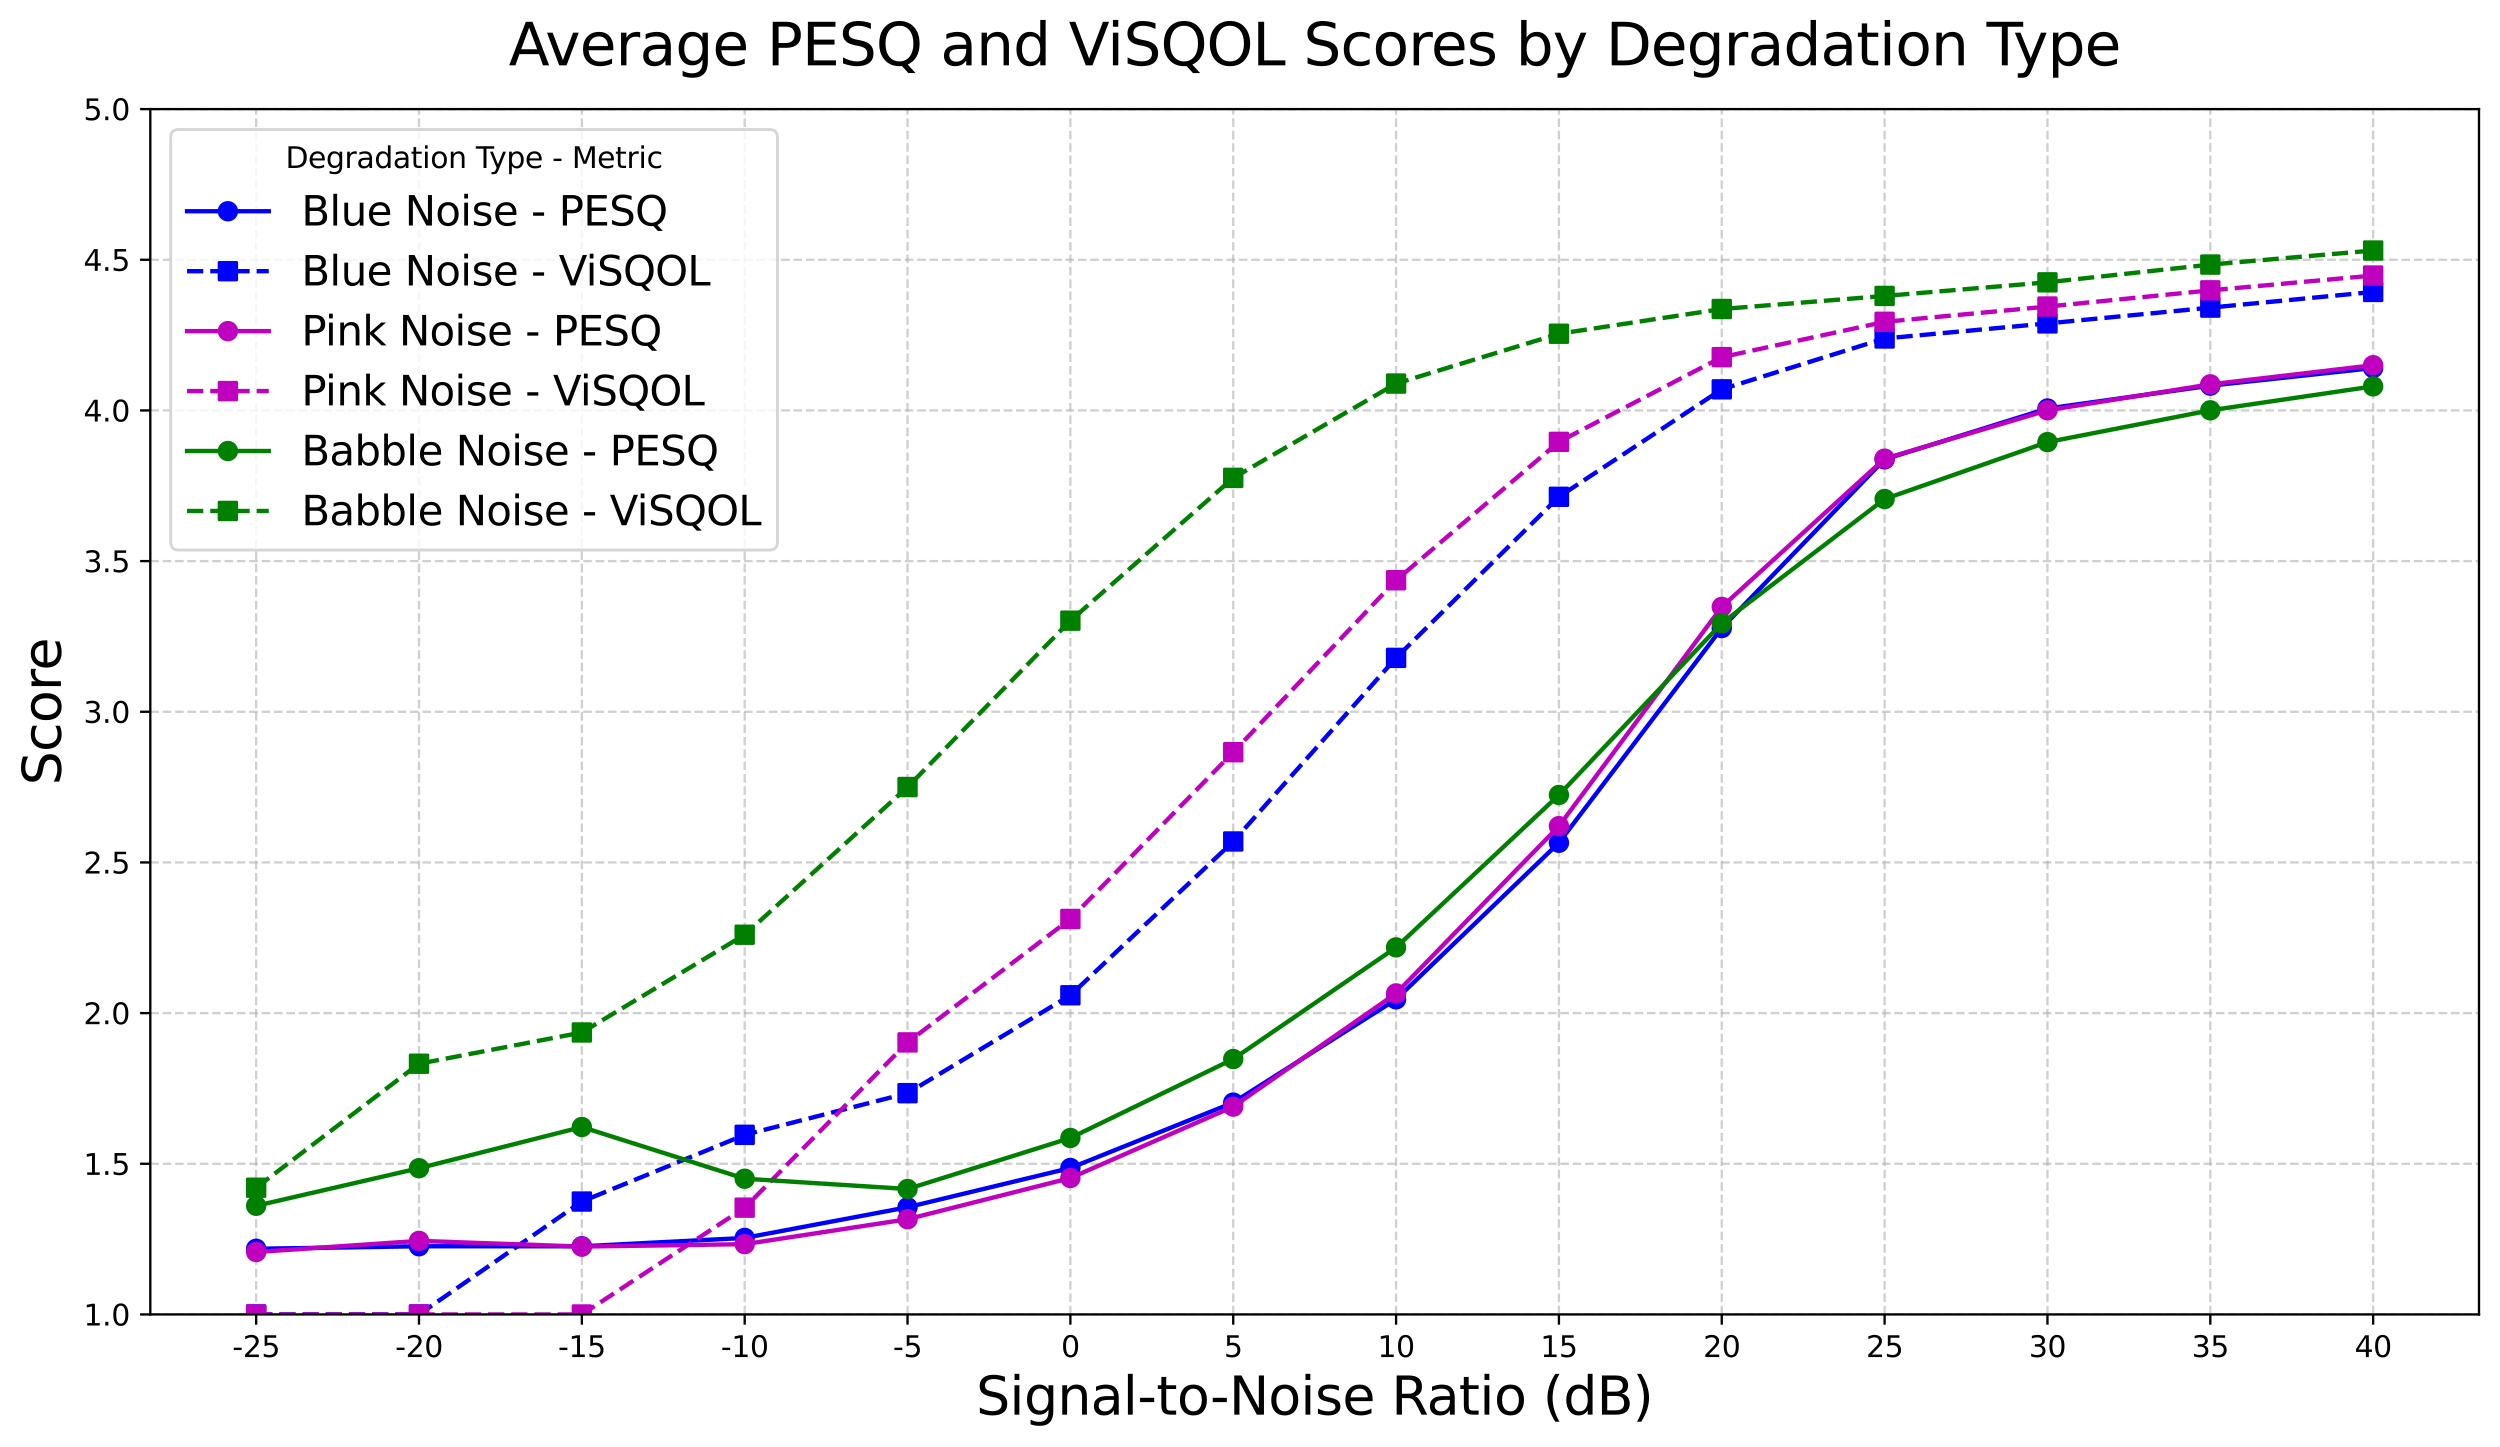 <?xml version="1.0" encoding="utf-8" standalone="no"?>
<!DOCTYPE svg PUBLIC "-//W3C//DTD SVG 1.1//EN"
  "http://www.w3.org/Graphics/SVG/1.1/DTD/svg11.dtd">
<svg xmlns:xlink="http://www.w3.org/1999/xlink" width="857.004pt" height="495.896pt" viewBox="0 0 857.004 495.896" xmlns="http://www.w3.org/2000/svg" version="1.1">
 <defs>
  <style type="text/css">*{stroke-linejoin: round; stroke-linecap: butt}</style>
 </defs>
 <g id="figure_1">
  <g id="patch_1">
   <path d="M 0 495.896 
L 857.004 495.896 
L 857.004 0 
L 0 0 
z
" style="fill: #ffffff"/>
  </g>
  <g id="axes_1">
   <g id="patch_2">
    <path d="M 51.524 450.597 
L 849.804 450.597 
L 849.804 37.397 
L 51.524 37.397 
z
" style="fill: #ffffff"/>
   </g>
   <g id="matplotlib.axis_1">
    <g id="xtick_1">
     <g id="line2d_1">
      <path d="M 87.809 450.597 
L 87.809 37.397 
" clip-path="url(#p8a1c701ea1)" style="fill: none; stroke-dasharray: 2.96,1.28; stroke-dashoffset: 0; stroke: #b0b0b0; stroke-opacity: 0.6; stroke-width: 0.8"/>
     </g>
     <g id="line2d_2">
      <defs>
       <path id="mc89cfebcc1" d="M 0 0 
L 0 3.5 
" style="stroke: #000000; stroke-width: 0.8"/>
      </defs>
      <g>
       <use xlink:href="#mc89cfebcc1" x="87.809" y="450.597" style="stroke: #000000; stroke-width: 0.8"/>
      </g>
     </g>
     <g id="text_1">
      <!-- -25 -->
      <g transform="translate(79.643 465.195) scale(0.1 -0.1)">
       <defs>
        <path id="DejaVuSans-2d" d="M 313 2009 
L 1997 2009 
L 1997 1497 
L 313 1497 
L 313 2009 
z
" transform="scale(0.016)"/>
        <path id="DejaVuSans-32" d="M 1228 531 
L 3431 531 
L 3431 0 
L 469 0 
L 469 531 
Q 828 903 1448 1529 
Q 2069 2156 2228 2338 
Q 2531 2678 2651 2914 
Q 2772 3150 2772 3378 
Q 2772 3750 2511 3984 
Q 2250 4219 1831 4219 
Q 1534 4219 1204 4116 
Q 875 4013 500 3803 
L 500 4441 
Q 881 4594 1212 4672 
Q 1544 4750 1819 4750 
Q 2544 4750 2975 4387 
Q 3406 4025 3406 3419 
Q 3406 3131 3298 2873 
Q 3191 2616 2906 2266 
Q 2828 2175 2409 1742 
Q 1991 1309 1228 531 
z
" transform="scale(0.016)"/>
        <path id="DejaVuSans-35" d="M 691 4666 
L 3169 4666 
L 3169 4134 
L 1269 4134 
L 1269 2991 
Q 1406 3038 1543 3061 
Q 1681 3084 1819 3084 
Q 2600 3084 3056 2656 
Q 3513 2228 3513 1497 
Q 3513 744 3044 326 
Q 2575 -91 1722 -91 
Q 1428 -91 1123 -41 
Q 819 9 494 109 
L 494 744 
Q 775 591 1075 516 
Q 1375 441 1709 441 
Q 2250 441 2565 725 
Q 2881 1009 2881 1497 
Q 2881 1984 2565 2268 
Q 2250 2553 1709 2553 
Q 1456 2553 1204 2497 
Q 953 2441 691 2322 
L 691 4666 
z
" transform="scale(0.016)"/>
       </defs>
       <use xlink:href="#DejaVuSans-2d"/>
       <use xlink:href="#DejaVuSans-32" x="36.084"/>
       <use xlink:href="#DejaVuSans-35" x="99.707"/>
      </g>
     </g>
    </g>
    <g id="xtick_2">
     <g id="line2d_3">
      <path d="M 143.633 450.597 
L 143.633 37.397 
" clip-path="url(#p8a1c701ea1)" style="fill: none; stroke-dasharray: 2.96,1.28; stroke-dashoffset: 0; stroke: #b0b0b0; stroke-opacity: 0.6; stroke-width: 0.8"/>
     </g>
     <g id="line2d_4">
      <g>
       <use xlink:href="#mc89cfebcc1" x="143.633" y="450.597" style="stroke: #000000; stroke-width: 0.8"/>
      </g>
     </g>
     <g id="text_2">
      <!-- -20 -->
      <g transform="translate(135.467 465.195) scale(0.1 -0.1)">
       <defs>
        <path id="DejaVuSans-30" d="M 2034 4250 
Q 1547 4250 1301 3770 
Q 1056 3291 1056 2328 
Q 1056 1369 1301 889 
Q 1547 409 2034 409 
Q 2525 409 2770 889 
Q 3016 1369 3016 2328 
Q 3016 3291 2770 3770 
Q 2525 4250 2034 4250 
z
M 2034 4750 
Q 2819 4750 3233 4129 
Q 3647 3509 3647 2328 
Q 3647 1150 3233 529 
Q 2819 -91 2034 -91 
Q 1250 -91 836 529 
Q 422 1150 422 2328 
Q 422 3509 836 4129 
Q 1250 4750 2034 4750 
z
" transform="scale(0.016)"/>
       </defs>
       <use xlink:href="#DejaVuSans-2d"/>
       <use xlink:href="#DejaVuSans-32" x="36.084"/>
       <use xlink:href="#DejaVuSans-30" x="99.707"/>
      </g>
     </g>
    </g>
    <g id="xtick_3">
     <g id="line2d_5">
      <path d="M 199.457 450.597 
L 199.457 37.397 
" clip-path="url(#p8a1c701ea1)" style="fill: none; stroke-dasharray: 2.96,1.28; stroke-dashoffset: 0; stroke: #b0b0b0; stroke-opacity: 0.6; stroke-width: 0.8"/>
     </g>
     <g id="line2d_6">
      <g>
       <use xlink:href="#mc89cfebcc1" x="199.457" y="450.597" style="stroke: #000000; stroke-width: 0.8"/>
      </g>
     </g>
     <g id="text_3">
      <!-- -15 -->
      <g transform="translate(191.29 465.195) scale(0.1 -0.1)">
       <defs>
        <path id="DejaVuSans-31" d="M 794 531 
L 1825 531 
L 1825 4091 
L 703 3866 
L 703 4441 
L 1819 4666 
L 2450 4666 
L 2450 531 
L 3481 531 
L 3481 0 
L 794 0 
L 794 531 
z
" transform="scale(0.016)"/>
       </defs>
       <use xlink:href="#DejaVuSans-2d"/>
       <use xlink:href="#DejaVuSans-31" x="36.084"/>
       <use xlink:href="#DejaVuSans-35" x="99.707"/>
      </g>
     </g>
    </g>
    <g id="xtick_4">
     <g id="line2d_7">
      <path d="M 255.281 450.597 
L 255.281 37.397 
" clip-path="url(#p8a1c701ea1)" style="fill: none; stroke-dasharray: 2.96,1.28; stroke-dashoffset: 0; stroke: #b0b0b0; stroke-opacity: 0.6; stroke-width: 0.8"/>
     </g>
     <g id="line2d_8">
      <g>
       <use xlink:href="#mc89cfebcc1" x="255.281" y="450.597" style="stroke: #000000; stroke-width: 0.8"/>
      </g>
     </g>
     <g id="text_4">
      <!-- -10 -->
      <g transform="translate(247.114 465.195) scale(0.1 -0.1)">
       <use xlink:href="#DejaVuSans-2d"/>
       <use xlink:href="#DejaVuSans-31" x="36.084"/>
       <use xlink:href="#DejaVuSans-30" x="99.707"/>
      </g>
     </g>
    </g>
    <g id="xtick_5">
     <g id="line2d_9">
      <path d="M 311.104 450.597 
L 311.104 37.397 
" clip-path="url(#p8a1c701ea1)" style="fill: none; stroke-dasharray: 2.96,1.28; stroke-dashoffset: 0; stroke: #b0b0b0; stroke-opacity: 0.6; stroke-width: 0.8"/>
     </g>
     <g id="line2d_10">
      <g>
       <use xlink:href="#mc89cfebcc1" x="311.104" y="450.597" style="stroke: #000000; stroke-width: 0.8"/>
      </g>
     </g>
     <g id="text_5">
      <!-- -5 -->
      <g transform="translate(306.119 465.195) scale(0.1 -0.1)">
       <use xlink:href="#DejaVuSans-2d"/>
       <use xlink:href="#DejaVuSans-35" x="36.084"/>
      </g>
     </g>
    </g>
    <g id="xtick_6">
     <g id="line2d_11">
      <path d="M 366.928 450.597 
L 366.928 37.397 
" clip-path="url(#p8a1c701ea1)" style="fill: none; stroke-dasharray: 2.96,1.28; stroke-dashoffset: 0; stroke: #b0b0b0; stroke-opacity: 0.6; stroke-width: 0.8"/>
     </g>
     <g id="line2d_12">
      <g>
       <use xlink:href="#mc89cfebcc1" x="366.928" y="450.597" style="stroke: #000000; stroke-width: 0.8"/>
      </g>
     </g>
     <g id="text_6">
      <!-- 0 -->
      <g transform="translate(363.747 465.195) scale(0.1 -0.1)">
       <use xlink:href="#DejaVuSans-30"/>
      </g>
     </g>
    </g>
    <g id="xtick_7">
     <g id="line2d_13">
      <path d="M 422.752 450.597 
L 422.752 37.397 
" clip-path="url(#p8a1c701ea1)" style="fill: none; stroke-dasharray: 2.96,1.28; stroke-dashoffset: 0; stroke: #b0b0b0; stroke-opacity: 0.6; stroke-width: 0.8"/>
     </g>
     <g id="line2d_14">
      <g>
       <use xlink:href="#mc89cfebcc1" x="422.752" y="450.597" style="stroke: #000000; stroke-width: 0.8"/>
      </g>
     </g>
     <g id="text_7">
      <!-- 5 -->
      <g transform="translate(419.571 465.195) scale(0.1 -0.1)">
       <use xlink:href="#DejaVuSans-35"/>
      </g>
     </g>
    </g>
    <g id="xtick_8">
     <g id="line2d_15">
      <path d="M 478.576 450.597 
L 478.576 37.397 
" clip-path="url(#p8a1c701ea1)" style="fill: none; stroke-dasharray: 2.96,1.28; stroke-dashoffset: 0; stroke: #b0b0b0; stroke-opacity: 0.6; stroke-width: 0.8"/>
     </g>
     <g id="line2d_16">
      <g>
       <use xlink:href="#mc89cfebcc1" x="478.576" y="450.597" style="stroke: #000000; stroke-width: 0.8"/>
      </g>
     </g>
     <g id="text_8">
      <!-- 10 -->
      <g transform="translate(472.213 465.195) scale(0.1 -0.1)">
       <use xlink:href="#DejaVuSans-31"/>
       <use xlink:href="#DejaVuSans-30" x="63.623"/>
      </g>
     </g>
    </g>
    <g id="xtick_9">
     <g id="line2d_17">
      <path d="M 534.399 450.597 
L 534.399 37.397 
" clip-path="url(#p8a1c701ea1)" style="fill: none; stroke-dasharray: 2.96,1.28; stroke-dashoffset: 0; stroke: #b0b0b0; stroke-opacity: 0.6; stroke-width: 0.8"/>
     </g>
     <g id="line2d_18">
      <g>
       <use xlink:href="#mc89cfebcc1" x="534.399" y="450.597" style="stroke: #000000; stroke-width: 0.8"/>
      </g>
     </g>
     <g id="text_9">
      <!-- 15 -->
      <g transform="translate(528.037 465.195) scale(0.1 -0.1)">
       <use xlink:href="#DejaVuSans-31"/>
       <use xlink:href="#DejaVuSans-35" x="63.623"/>
      </g>
     </g>
    </g>
    <g id="xtick_10">
     <g id="line2d_19">
      <path d="M 590.223 450.597 
L 590.223 37.397 
" clip-path="url(#p8a1c701ea1)" style="fill: none; stroke-dasharray: 2.96,1.28; stroke-dashoffset: 0; stroke: #b0b0b0; stroke-opacity: 0.6; stroke-width: 0.8"/>
     </g>
     <g id="line2d_20">
      <g>
       <use xlink:href="#mc89cfebcc1" x="590.223" y="450.597" style="stroke: #000000; stroke-width: 0.8"/>
      </g>
     </g>
     <g id="text_10">
      <!-- 20 -->
      <g transform="translate(583.861 465.195) scale(0.1 -0.1)">
       <use xlink:href="#DejaVuSans-32"/>
       <use xlink:href="#DejaVuSans-30" x="63.623"/>
      </g>
     </g>
    </g>
    <g id="xtick_11">
     <g id="line2d_21">
      <path d="M 646.047 450.597 
L 646.047 37.397 
" clip-path="url(#p8a1c701ea1)" style="fill: none; stroke-dasharray: 2.96,1.28; stroke-dashoffset: 0; stroke: #b0b0b0; stroke-opacity: 0.6; stroke-width: 0.8"/>
     </g>
     <g id="line2d_22">
      <g>
       <use xlink:href="#mc89cfebcc1" x="646.047" y="450.597" style="stroke: #000000; stroke-width: 0.8"/>
      </g>
     </g>
     <g id="text_11">
      <!-- 25 -->
      <g transform="translate(639.684 465.195) scale(0.1 -0.1)">
       <use xlink:href="#DejaVuSans-32"/>
       <use xlink:href="#DejaVuSans-35" x="63.623"/>
      </g>
     </g>
    </g>
    <g id="xtick_12">
     <g id="line2d_23">
      <path d="M 701.871 450.597 
L 701.871 37.397 
" clip-path="url(#p8a1c701ea1)" style="fill: none; stroke-dasharray: 2.96,1.28; stroke-dashoffset: 0; stroke: #b0b0b0; stroke-opacity: 0.6; stroke-width: 0.8"/>
     </g>
     <g id="line2d_24">
      <g>
       <use xlink:href="#mc89cfebcc1" x="701.871" y="450.597" style="stroke: #000000; stroke-width: 0.8"/>
      </g>
     </g>
     <g id="text_12">
      <!-- 30 -->
      <g transform="translate(695.508 465.195) scale(0.1 -0.1)">
       <defs>
        <path id="DejaVuSans-33" d="M 2597 2516 
Q 3050 2419 3304 2112 
Q 3559 1806 3559 1356 
Q 3559 666 3084 287 
Q 2609 -91 1734 -91 
Q 1441 -91 1130 -33 
Q 819 25 488 141 
L 488 750 
Q 750 597 1062 519 
Q 1375 441 1716 441 
Q 2309 441 2620 675 
Q 2931 909 2931 1356 
Q 2931 1769 2642 2001 
Q 2353 2234 1838 2234 
L 1294 2234 
L 1294 2753 
L 1863 2753 
Q 2328 2753 2575 2939 
Q 2822 3125 2822 3475 
Q 2822 3834 2567 4026 
Q 2313 4219 1838 4219 
Q 1578 4219 1281 4162 
Q 984 4106 628 3988 
L 628 4550 
Q 988 4650 1302 4700 
Q 1616 4750 1894 4750 
Q 2613 4750 3031 4423 
Q 3450 4097 3450 3541 
Q 3450 3153 3228 2886 
Q 3006 2619 2597 2516 
z
" transform="scale(0.016)"/>
       </defs>
       <use xlink:href="#DejaVuSans-33"/>
       <use xlink:href="#DejaVuSans-30" x="63.623"/>
      </g>
     </g>
    </g>
    <g id="xtick_13">
     <g id="line2d_25">
      <path d="M 757.695 450.597 
L 757.695 37.397 
" clip-path="url(#p8a1c701ea1)" style="fill: none; stroke-dasharray: 2.96,1.28; stroke-dashoffset: 0; stroke: #b0b0b0; stroke-opacity: 0.6; stroke-width: 0.8"/>
     </g>
     <g id="line2d_26">
      <g>
       <use xlink:href="#mc89cfebcc1" x="757.695" y="450.597" style="stroke: #000000; stroke-width: 0.8"/>
      </g>
     </g>
     <g id="text_13">
      <!-- 35 -->
      <g transform="translate(751.332 465.195) scale(0.1 -0.1)">
       <use xlink:href="#DejaVuSans-33"/>
       <use xlink:href="#DejaVuSans-35" x="63.623"/>
      </g>
     </g>
    </g>
    <g id="xtick_14">
     <g id="line2d_27">
      <path d="M 813.518 450.597 
L 813.518 37.397 
" clip-path="url(#p8a1c701ea1)" style="fill: none; stroke-dasharray: 2.96,1.28; stroke-dashoffset: 0; stroke: #b0b0b0; stroke-opacity: 0.6; stroke-width: 0.8"/>
     </g>
     <g id="line2d_28">
      <g>
       <use xlink:href="#mc89cfebcc1" x="813.518" y="450.597" style="stroke: #000000; stroke-width: 0.8"/>
      </g>
     </g>
     <g id="text_14">
      <!-- 40 -->
      <g transform="translate(807.156 465.195) scale(0.1 -0.1)">
       <defs>
        <path id="DejaVuSans-34" d="M 2419 4116 
L 825 1625 
L 2419 1625 
L 2419 4116 
z
M 2253 4666 
L 3047 4666 
L 3047 1625 
L 3713 1625 
L 3713 1100 
L 3047 1100 
L 3047 0 
L 2419 0 
L 2419 1100 
L 313 1100 
L 313 1709 
L 2253 4666 
z
" transform="scale(0.016)"/>
       </defs>
       <use xlink:href="#DejaVuSans-34"/>
       <use xlink:href="#DejaVuSans-30" x="63.623"/>
      </g>
     </g>
    </g>
    <g id="text_15">
     <!-- Signal-to-Noise Ratio (dB) -->
     <g transform="translate(334.619 484.952) scale(0.18 -0.18)">
      <defs>
       <path id="DejaVuSans-53" d="M 3425 4513 
L 3425 3897 
Q 3066 4069 2747 4153 
Q 2428 4238 2131 4238 
Q 1616 4238 1336 4038 
Q 1056 3838 1056 3469 
Q 1056 3159 1242 3001 
Q 1428 2844 1947 2747 
L 2328 2669 
Q 3034 2534 3370 2195 
Q 3706 1856 3706 1288 
Q 3706 609 3251 259 
Q 2797 -91 1919 -91 
Q 1588 -91 1214 -16 
Q 841 59 441 206 
L 441 856 
Q 825 641 1194 531 
Q 1563 422 1919 422 
Q 2459 422 2753 634 
Q 3047 847 3047 1241 
Q 3047 1584 2836 1778 
Q 2625 1972 2144 2069 
L 1759 2144 
Q 1053 2284 737 2584 
Q 422 2884 422 3419 
Q 422 4038 858 4394 
Q 1294 4750 2059 4750 
Q 2388 4750 2728 4690 
Q 3069 4631 3425 4513 
z
" transform="scale(0.016)"/>
       <path id="DejaVuSans-69" d="M 603 3500 
L 1178 3500 
L 1178 0 
L 603 0 
L 603 3500 
z
M 603 4863 
L 1178 4863 
L 1178 4134 
L 603 4134 
L 603 4863 
z
" transform="scale(0.016)"/>
       <path id="DejaVuSans-67" d="M 2906 1791 
Q 2906 2416 2648 2759 
Q 2391 3103 1925 3103 
Q 1463 3103 1205 2759 
Q 947 2416 947 1791 
Q 947 1169 1205 825 
Q 1463 481 1925 481 
Q 2391 481 2648 825 
Q 2906 1169 2906 1791 
z
M 3481 434 
Q 3481 -459 3084 -895 
Q 2688 -1331 1869 -1331 
Q 1566 -1331 1297 -1286 
Q 1028 -1241 775 -1147 
L 775 -588 
Q 1028 -725 1275 -790 
Q 1522 -856 1778 -856 
Q 2344 -856 2625 -561 
Q 2906 -266 2906 331 
L 2906 616 
Q 2728 306 2450 153 
Q 2172 0 1784 0 
Q 1141 0 747 490 
Q 353 981 353 1791 
Q 353 2603 747 3093 
Q 1141 3584 1784 3584 
Q 2172 3584 2450 3431 
Q 2728 3278 2906 2969 
L 2906 3500 
L 3481 3500 
L 3481 434 
z
" transform="scale(0.016)"/>
       <path id="DejaVuSans-6e" d="M 3513 2113 
L 3513 0 
L 2938 0 
L 2938 2094 
Q 2938 2591 2744 2837 
Q 2550 3084 2163 3084 
Q 1697 3084 1428 2787 
Q 1159 2491 1159 1978 
L 1159 0 
L 581 0 
L 581 3500 
L 1159 3500 
L 1159 2956 
Q 1366 3272 1645 3428 
Q 1925 3584 2291 3584 
Q 2894 3584 3203 3211 
Q 3513 2838 3513 2113 
z
" transform="scale(0.016)"/>
       <path id="DejaVuSans-61" d="M 2194 1759 
Q 1497 1759 1228 1600 
Q 959 1441 959 1056 
Q 959 750 1161 570 
Q 1363 391 1709 391 
Q 2188 391 2477 730 
Q 2766 1069 2766 1631 
L 2766 1759 
L 2194 1759 
z
M 3341 1997 
L 3341 0 
L 2766 0 
L 2766 531 
Q 2569 213 2275 61 
Q 1981 -91 1556 -91 
Q 1019 -91 701 211 
Q 384 513 384 1019 
Q 384 1609 779 1909 
Q 1175 2209 1959 2209 
L 2766 2209 
L 2766 2266 
Q 2766 2663 2505 2880 
Q 2244 3097 1772 3097 
Q 1472 3097 1187 3025 
Q 903 2953 641 2809 
L 641 3341 
Q 956 3463 1253 3523 
Q 1550 3584 1831 3584 
Q 2591 3584 2966 3190 
Q 3341 2797 3341 1997 
z
" transform="scale(0.016)"/>
       <path id="DejaVuSans-6c" d="M 603 4863 
L 1178 4863 
L 1178 0 
L 603 0 
L 603 4863 
z
" transform="scale(0.016)"/>
       <path id="DejaVuSans-74" d="M 1172 4494 
L 1172 3500 
L 2356 3500 
L 2356 3053 
L 1172 3053 
L 1172 1153 
Q 1172 725 1289 603 
Q 1406 481 1766 481 
L 2356 481 
L 2356 0 
L 1766 0 
Q 1100 0 847 248 
Q 594 497 594 1153 
L 594 3053 
L 172 3053 
L 172 3500 
L 594 3500 
L 594 4494 
L 1172 4494 
z
" transform="scale(0.016)"/>
       <path id="DejaVuSans-6f" d="M 1959 3097 
Q 1497 3097 1228 2736 
Q 959 2375 959 1747 
Q 959 1119 1226 758 
Q 1494 397 1959 397 
Q 2419 397 2687 759 
Q 2956 1122 2956 1747 
Q 2956 2369 2687 2733 
Q 2419 3097 1959 3097 
z
M 1959 3584 
Q 2709 3584 3137 3096 
Q 3566 2609 3566 1747 
Q 3566 888 3137 398 
Q 2709 -91 1959 -91 
Q 1206 -91 779 398 
Q 353 888 353 1747 
Q 353 2609 779 3096 
Q 1206 3584 1959 3584 
z
" transform="scale(0.016)"/>
       <path id="DejaVuSans-4e" d="M 628 4666 
L 1478 4666 
L 3547 763 
L 3547 4666 
L 4159 4666 
L 4159 0 
L 3309 0 
L 1241 3903 
L 1241 0 
L 628 0 
L 628 4666 
z
" transform="scale(0.016)"/>
       <path id="DejaVuSans-73" d="M 2834 3397 
L 2834 2853 
Q 2591 2978 2328 3040 
Q 2066 3103 1784 3103 
Q 1356 3103 1142 2972 
Q 928 2841 928 2578 
Q 928 2378 1081 2264 
Q 1234 2150 1697 2047 
L 1894 2003 
Q 2506 1872 2764 1633 
Q 3022 1394 3022 966 
Q 3022 478 2636 193 
Q 2250 -91 1575 -91 
Q 1294 -91 989 -36 
Q 684 19 347 128 
L 347 722 
Q 666 556 975 473 
Q 1284 391 1588 391 
Q 1994 391 2212 530 
Q 2431 669 2431 922 
Q 2431 1156 2273 1281 
Q 2116 1406 1581 1522 
L 1381 1569 
Q 847 1681 609 1914 
Q 372 2147 372 2553 
Q 372 3047 722 3315 
Q 1072 3584 1716 3584 
Q 2034 3584 2315 3537 
Q 2597 3491 2834 3397 
z
" transform="scale(0.016)"/>
       <path id="DejaVuSans-65" d="M 3597 1894 
L 3597 1613 
L 953 1613 
Q 991 1019 1311 708 
Q 1631 397 2203 397 
Q 2534 397 2845 478 
Q 3156 559 3463 722 
L 3463 178 
Q 3153 47 2828 -22 
Q 2503 -91 2169 -91 
Q 1331 -91 842 396 
Q 353 884 353 1716 
Q 353 2575 817 3079 
Q 1281 3584 2069 3584 
Q 2775 3584 3186 3129 
Q 3597 2675 3597 1894 
z
M 3022 2063 
Q 3016 2534 2758 2815 
Q 2500 3097 2075 3097 
Q 1594 3097 1305 2825 
Q 1016 2553 972 2059 
L 3022 2063 
z
" transform="scale(0.016)"/>
       <path id="DejaVuSans-20" transform="scale(0.016)"/>
       <path id="DejaVuSans-52" d="M 2841 2188 
Q 3044 2119 3236 1894 
Q 3428 1669 3622 1275 
L 4263 0 
L 3584 0 
L 2988 1197 
Q 2756 1666 2539 1819 
Q 2322 1972 1947 1972 
L 1259 1972 
L 1259 0 
L 628 0 
L 628 4666 
L 2053 4666 
Q 2853 4666 3247 4331 
Q 3641 3997 3641 3322 
Q 3641 2881 3436 2590 
Q 3231 2300 2841 2188 
z
M 1259 4147 
L 1259 2491 
L 2053 2491 
Q 2509 2491 2742 2702 
Q 2975 2913 2975 3322 
Q 2975 3731 2742 3939 
Q 2509 4147 2053 4147 
L 1259 4147 
z
" transform="scale(0.016)"/>
       <path id="DejaVuSans-28" d="M 1984 4856 
Q 1566 4138 1362 3434 
Q 1159 2731 1159 2009 
Q 1159 1288 1364 580 
Q 1569 -128 1984 -844 
L 1484 -844 
Q 1016 -109 783 600 
Q 550 1309 550 2009 
Q 550 2706 781 3412 
Q 1013 4119 1484 4856 
L 1984 4856 
z
" transform="scale(0.016)"/>
       <path id="DejaVuSans-64" d="M 2906 2969 
L 2906 4863 
L 3481 4863 
L 3481 0 
L 2906 0 
L 2906 525 
Q 2725 213 2448 61 
Q 2172 -91 1784 -91 
Q 1150 -91 751 415 
Q 353 922 353 1747 
Q 353 2572 751 3078 
Q 1150 3584 1784 3584 
Q 2172 3584 2448 3432 
Q 2725 3281 2906 2969 
z
M 947 1747 
Q 947 1113 1208 752 
Q 1469 391 1925 391 
Q 2381 391 2643 752 
Q 2906 1113 2906 1747 
Q 2906 2381 2643 2742 
Q 2381 3103 1925 3103 
Q 1469 3103 1208 2742 
Q 947 2381 947 1747 
z
" transform="scale(0.016)"/>
       <path id="DejaVuSans-42" d="M 1259 2228 
L 1259 519 
L 2272 519 
Q 2781 519 3026 730 
Q 3272 941 3272 1375 
Q 3272 1813 3026 2020 
Q 2781 2228 2272 2228 
L 1259 2228 
z
M 1259 4147 
L 1259 2741 
L 2194 2741 
Q 2656 2741 2882 2914 
Q 3109 3088 3109 3444 
Q 3109 3797 2882 3972 
Q 2656 4147 2194 4147 
L 1259 4147 
z
M 628 4666 
L 2241 4666 
Q 2963 4666 3353 4366 
Q 3744 4066 3744 3513 
Q 3744 3084 3544 2831 
Q 3344 2578 2956 2516 
Q 3422 2416 3680 2098 
Q 3938 1781 3938 1306 
Q 3938 681 3513 340 
Q 3088 0 2303 0 
L 628 0 
L 628 4666 
z
" transform="scale(0.016)"/>
       <path id="DejaVuSans-29" d="M 513 4856 
L 1013 4856 
Q 1481 4119 1714 3412 
Q 1947 2706 1947 2009 
Q 1947 1309 1714 600 
Q 1481 -109 1013 -844 
L 513 -844 
Q 928 -128 1133 580 
Q 1338 1288 1338 2009 
Q 1338 2731 1133 3434 
Q 928 4138 513 4856 
z
" transform="scale(0.016)"/>
      </defs>
      <use xlink:href="#DejaVuSans-53"/>
      <use xlink:href="#DejaVuSans-69" x="63.477"/>
      <use xlink:href="#DejaVuSans-67" x="91.26"/>
      <use xlink:href="#DejaVuSans-6e" x="154.736"/>
      <use xlink:href="#DejaVuSans-61" x="218.115"/>
      <use xlink:href="#DejaVuSans-6c" x="279.395"/>
      <use xlink:href="#DejaVuSans-2d" x="307.178"/>
      <use xlink:href="#DejaVuSans-74" x="343.262"/>
      <use xlink:href="#DejaVuSans-6f" x="382.471"/>
      <use xlink:href="#DejaVuSans-2d" x="445.527"/>
      <use xlink:href="#DejaVuSans-4e" x="481.611"/>
      <use xlink:href="#DejaVuSans-6f" x="556.416"/>
      <use xlink:href="#DejaVuSans-69" x="617.598"/>
      <use xlink:href="#DejaVuSans-73" x="645.381"/>
      <use xlink:href="#DejaVuSans-65" x="697.48"/>
      <use xlink:href="#DejaVuSans-20" x="759.004"/>
      <use xlink:href="#DejaVuSans-52" x="790.791"/>
      <use xlink:href="#DejaVuSans-61" x="858.023"/>
      <use xlink:href="#DejaVuSans-74" x="919.303"/>
      <use xlink:href="#DejaVuSans-69" x="958.512"/>
      <use xlink:href="#DejaVuSans-6f" x="986.295"/>
      <use xlink:href="#DejaVuSans-20" x="1047.477"/>
      <use xlink:href="#DejaVuSans-28" x="1079.264"/>
      <use xlink:href="#DejaVuSans-64" x="1118.277"/>
      <use xlink:href="#DejaVuSans-42" x="1181.754"/>
      <use xlink:href="#DejaVuSans-29" x="1250.357"/>
     </g>
    </g>
   </g>
   <g id="matplotlib.axis_2">
    <g id="ytick_1">
     <g id="line2d_29">
      <path d="M 51.524 450.597 
L 849.804 450.597 
" clip-path="url(#p8a1c701ea1)" style="fill: none; stroke-dasharray: 2.96,1.28; stroke-dashoffset: 0; stroke: #b0b0b0; stroke-opacity: 0.6; stroke-width: 0.8"/>
     </g>
     <g id="line2d_30">
      <defs>
       <path id="m39d9d1dba9" d="M 0 0 
L -3.5 0 
" style="stroke: #000000; stroke-width: 0.8"/>
      </defs>
      <g>
       <use xlink:href="#m39d9d1dba9" x="51.524" y="450.597" style="stroke: #000000; stroke-width: 0.8"/>
      </g>
     </g>
     <g id="text_16">
      <!-- 1.0 -->
      <g transform="translate(28.621 454.396) scale(0.1 -0.1)">
       <defs>
        <path id="DejaVuSans-2e" d="M 684 794 
L 1344 794 
L 1344 0 
L 684 0 
L 684 794 
z
" transform="scale(0.016)"/>
       </defs>
       <use xlink:href="#DejaVuSans-31"/>
       <use xlink:href="#DejaVuSans-2e" x="63.623"/>
       <use xlink:href="#DejaVuSans-30" x="95.41"/>
      </g>
     </g>
    </g>
    <g id="ytick_2">
     <g id="line2d_31">
      <path d="M 51.524 398.947 
L 849.804 398.947 
" clip-path="url(#p8a1c701ea1)" style="fill: none; stroke-dasharray: 2.96,1.28; stroke-dashoffset: 0; stroke: #b0b0b0; stroke-opacity: 0.6; stroke-width: 0.8"/>
     </g>
     <g id="line2d_32">
      <g>
       <use xlink:href="#m39d9d1dba9" x="51.524" y="398.947" style="stroke: #000000; stroke-width: 0.8"/>
      </g>
     </g>
     <g id="text_17">
      <!-- 1.5 -->
      <g transform="translate(28.621 402.746) scale(0.1 -0.1)">
       <use xlink:href="#DejaVuSans-31"/>
       <use xlink:href="#DejaVuSans-2e" x="63.623"/>
       <use xlink:href="#DejaVuSans-35" x="95.41"/>
      </g>
     </g>
    </g>
    <g id="ytick_3">
     <g id="line2d_33">
      <path d="M 51.524 347.297 
L 849.804 347.297 
" clip-path="url(#p8a1c701ea1)" style="fill: none; stroke-dasharray: 2.96,1.28; stroke-dashoffset: 0; stroke: #b0b0b0; stroke-opacity: 0.6; stroke-width: 0.8"/>
     </g>
     <g id="line2d_34">
      <g>
       <use xlink:href="#m39d9d1dba9" x="51.524" y="347.297" style="stroke: #000000; stroke-width: 0.8"/>
      </g>
     </g>
     <g id="text_18">
      <!-- 2.0 -->
      <g transform="translate(28.621 351.096) scale(0.1 -0.1)">
       <use xlink:href="#DejaVuSans-32"/>
       <use xlink:href="#DejaVuSans-2e" x="63.623"/>
       <use xlink:href="#DejaVuSans-30" x="95.41"/>
      </g>
     </g>
    </g>
    <g id="ytick_4">
     <g id="line2d_35">
      <path d="M 51.524 295.647 
L 849.804 295.647 
" clip-path="url(#p8a1c701ea1)" style="fill: none; stroke-dasharray: 2.96,1.28; stroke-dashoffset: 0; stroke: #b0b0b0; stroke-opacity: 0.6; stroke-width: 0.8"/>
     </g>
     <g id="line2d_36">
      <g>
       <use xlink:href="#m39d9d1dba9" x="51.524" y="295.647" style="stroke: #000000; stroke-width: 0.8"/>
      </g>
     </g>
     <g id="text_19">
      <!-- 2.5 -->
      <g transform="translate(28.621 299.446) scale(0.1 -0.1)">
       <use xlink:href="#DejaVuSans-32"/>
       <use xlink:href="#DejaVuSans-2e" x="63.623"/>
       <use xlink:href="#DejaVuSans-35" x="95.41"/>
      </g>
     </g>
    </g>
    <g id="ytick_5">
     <g id="line2d_37">
      <path d="M 51.524 243.997 
L 849.804 243.997 
" clip-path="url(#p8a1c701ea1)" style="fill: none; stroke-dasharray: 2.96,1.28; stroke-dashoffset: 0; stroke: #b0b0b0; stroke-opacity: 0.6; stroke-width: 0.8"/>
     </g>
     <g id="line2d_38">
      <g>
       <use xlink:href="#m39d9d1dba9" x="51.524" y="243.997" style="stroke: #000000; stroke-width: 0.8"/>
      </g>
     </g>
     <g id="text_20">
      <!-- 3.0 -->
      <g transform="translate(28.621 247.796) scale(0.1 -0.1)">
       <use xlink:href="#DejaVuSans-33"/>
       <use xlink:href="#DejaVuSans-2e" x="63.623"/>
       <use xlink:href="#DejaVuSans-30" x="95.41"/>
      </g>
     </g>
    </g>
    <g id="ytick_6">
     <g id="line2d_39">
      <path d="M 51.524 192.347 
L 849.804 192.347 
" clip-path="url(#p8a1c701ea1)" style="fill: none; stroke-dasharray: 2.96,1.28; stroke-dashoffset: 0; stroke: #b0b0b0; stroke-opacity: 0.6; stroke-width: 0.8"/>
     </g>
     <g id="line2d_40">
      <g>
       <use xlink:href="#m39d9d1dba9" x="51.524" y="192.347" style="stroke: #000000; stroke-width: 0.8"/>
      </g>
     </g>
     <g id="text_21">
      <!-- 3.5 -->
      <g transform="translate(28.621 196.146) scale(0.1 -0.1)">
       <use xlink:href="#DejaVuSans-33"/>
       <use xlink:href="#DejaVuSans-2e" x="63.623"/>
       <use xlink:href="#DejaVuSans-35" x="95.41"/>
      </g>
     </g>
    </g>
    <g id="ytick_7">
     <g id="line2d_41">
      <path d="M 51.524 140.697 
L 849.804 140.697 
" clip-path="url(#p8a1c701ea1)" style="fill: none; stroke-dasharray: 2.96,1.28; stroke-dashoffset: 0; stroke: #b0b0b0; stroke-opacity: 0.6; stroke-width: 0.8"/>
     </g>
     <g id="line2d_42">
      <g>
       <use xlink:href="#m39d9d1dba9" x="51.524" y="140.697" style="stroke: #000000; stroke-width: 0.8"/>
      </g>
     </g>
     <g id="text_22">
      <!-- 4.0 -->
      <g transform="translate(28.621 144.496) scale(0.1 -0.1)">
       <use xlink:href="#DejaVuSans-34"/>
       <use xlink:href="#DejaVuSans-2e" x="63.623"/>
       <use xlink:href="#DejaVuSans-30" x="95.41"/>
      </g>
     </g>
    </g>
    <g id="ytick_8">
     <g id="line2d_43">
      <path d="M 51.524 89.047 
L 849.804 89.047 
" clip-path="url(#p8a1c701ea1)" style="fill: none; stroke-dasharray: 2.96,1.28; stroke-dashoffset: 0; stroke: #b0b0b0; stroke-opacity: 0.6; stroke-width: 0.8"/>
     </g>
     <g id="line2d_44">
      <g>
       <use xlink:href="#m39d9d1dba9" x="51.524" y="89.047" style="stroke: #000000; stroke-width: 0.8"/>
      </g>
     </g>
     <g id="text_23">
      <!-- 4.5 -->
      <g transform="translate(28.621 92.846) scale(0.1 -0.1)">
       <use xlink:href="#DejaVuSans-34"/>
       <use xlink:href="#DejaVuSans-2e" x="63.623"/>
       <use xlink:href="#DejaVuSans-35" x="95.41"/>
      </g>
     </g>
    </g>
    <g id="ytick_9">
     <g id="line2d_45">
      <path d="M 51.524 37.397 
L 849.804 37.397 
" clip-path="url(#p8a1c701ea1)" style="fill: none; stroke-dasharray: 2.96,1.28; stroke-dashoffset: 0; stroke: #b0b0b0; stroke-opacity: 0.6; stroke-width: 0.8"/>
     </g>
     <g id="line2d_46">
      <g>
       <use xlink:href="#m39d9d1dba9" x="51.524" y="37.397" style="stroke: #000000; stroke-width: 0.8"/>
      </g>
     </g>
     <g id="text_24">
      <!-- 5.0 -->
      <g transform="translate(28.621 41.196) scale(0.1 -0.1)">
       <use xlink:href="#DejaVuSans-35"/>
       <use xlink:href="#DejaVuSans-2e" x="63.623"/>
       <use xlink:href="#DejaVuSans-30" x="95.41"/>
      </g>
     </g>
    </g>
    <g id="text_25">
     <!-- Score -->
     <g transform="translate(20.877 269.201) rotate(-90) scale(0.18 -0.18)">
      <defs>
       <path id="DejaVuSans-63" d="M 3122 3366 
L 3122 2828 
Q 2878 2963 2633 3030 
Q 2388 3097 2138 3097 
Q 1578 3097 1268 2742 
Q 959 2388 959 1747 
Q 959 1106 1268 751 
Q 1578 397 2138 397 
Q 2388 397 2633 464 
Q 2878 531 3122 666 
L 3122 134 
Q 2881 22 2623 -34 
Q 2366 -91 2075 -91 
Q 1284 -91 818 406 
Q 353 903 353 1747 
Q 353 2603 823 3093 
Q 1294 3584 2113 3584 
Q 2378 3584 2631 3529 
Q 2884 3475 3122 3366 
z
" transform="scale(0.016)"/>
       <path id="DejaVuSans-72" d="M 2631 2963 
Q 2534 3019 2420 3045 
Q 2306 3072 2169 3072 
Q 1681 3072 1420 2755 
Q 1159 2438 1159 1844 
L 1159 0 
L 581 0 
L 581 3500 
L 1159 3500 
L 1159 2956 
Q 1341 3275 1631 3429 
Q 1922 3584 2338 3584 
Q 2397 3584 2469 3576 
Q 2541 3569 2628 3553 
L 2631 2963 
z
" transform="scale(0.016)"/>
      </defs>
      <use xlink:href="#DejaVuSans-53"/>
      <use xlink:href="#DejaVuSans-63" x="63.477"/>
      <use xlink:href="#DejaVuSans-6f" x="118.457"/>
      <use xlink:href="#DejaVuSans-72" x="179.639"/>
      <use xlink:href="#DejaVuSans-65" x="218.502"/>
     </g>
    </g>
   </g>
   <g id="line2d_47">
    <path d="M 87.809 428.081 
L 143.633 427.219 
L 199.457 427.224 
L 255.281 424.362 
L 311.104 413.841 
L 366.928 400.387 
L 422.752 377.968 
L 478.576 342.575 
L 534.399 288.897 
L 590.223 215.295 
L 646.047 157.46 
L 701.871 140.041 
L 757.695 132.198 
L 813.518 126.163 
" clip-path="url(#p8a1c701ea1)" style="fill: none; stroke: #0000ff; stroke-width: 1.5; stroke-linecap: square"/>
    <defs>
     <path id="m0430b2d9db" d="M 0 3 
C 0.796 3 1.559 2.684 2.121 2.121 
C 2.684 1.559 3 0.796 3 0 
C 3 -0.796 2.684 -1.559 2.121 -2.121 
C 1.559 -2.684 0.796 -3 0 -3 
C -0.796 -3 -1.559 -2.684 -2.121 -2.121 
C -2.684 -1.559 -3 -0.796 -3 0 
C -3 0.796 -2.684 1.559 -2.121 2.121 
C -1.559 2.684 -0.796 3 0 3 
z
" style="stroke: #0000ff"/>
    </defs>
    <g clip-path="url(#p8a1c701ea1)">
     <use xlink:href="#m0430b2d9db" x="87.809" y="428.081" style="fill: #0000ff; stroke: #0000ff"/>
     <use xlink:href="#m0430b2d9db" x="143.633" y="427.219" style="fill: #0000ff; stroke: #0000ff"/>
     <use xlink:href="#m0430b2d9db" x="199.457" y="427.224" style="fill: #0000ff; stroke: #0000ff"/>
     <use xlink:href="#m0430b2d9db" x="255.281" y="424.362" style="fill: #0000ff; stroke: #0000ff"/>
     <use xlink:href="#m0430b2d9db" x="311.104" y="413.841" style="fill: #0000ff; stroke: #0000ff"/>
     <use xlink:href="#m0430b2d9db" x="366.928" y="400.387" style="fill: #0000ff; stroke: #0000ff"/>
     <use xlink:href="#m0430b2d9db" x="422.752" y="377.968" style="fill: #0000ff; stroke: #0000ff"/>
     <use xlink:href="#m0430b2d9db" x="478.576" y="342.575" style="fill: #0000ff; stroke: #0000ff"/>
     <use xlink:href="#m0430b2d9db" x="534.399" y="288.897" style="fill: #0000ff; stroke: #0000ff"/>
     <use xlink:href="#m0430b2d9db" x="590.223" y="215.295" style="fill: #0000ff; stroke: #0000ff"/>
     <use xlink:href="#m0430b2d9db" x="646.047" y="157.46" style="fill: #0000ff; stroke: #0000ff"/>
     <use xlink:href="#m0430b2d9db" x="701.871" y="140.041" style="fill: #0000ff; stroke: #0000ff"/>
     <use xlink:href="#m0430b2d9db" x="757.695" y="132.198" style="fill: #0000ff; stroke: #0000ff"/>
     <use xlink:href="#m0430b2d9db" x="813.518" y="126.163" style="fill: #0000ff; stroke: #0000ff"/>
    </g>
   </g>
   <g id="line2d_48">
    <path d="M 87.809 450.597 
L 143.633 450.597 
L 199.457 411.892 
L 255.281 389.025 
L 311.104 374.74 
L 366.928 341.184 
L 422.752 288.463 
L 478.576 225.519 
L 534.399 170.311 
L 590.223 133.456 
L 646.047 116.026 
L 701.871 110.869 
L 757.695 105.453 
L 813.518 100.077 
" clip-path="url(#p8a1c701ea1)" style="fill: none; stroke-dasharray: 5.55,2.4; stroke-dashoffset: 0; stroke: #0000ff; stroke-width: 1.5"/>
    <defs>
     <path id="md18e4ee302" d="M -3 3 
L 3 3 
L 3 -3 
L -3 -3 
z
" style="stroke: #0000ff; stroke-linejoin: miter"/>
    </defs>
    <g clip-path="url(#p8a1c701ea1)">
     <use xlink:href="#md18e4ee302" x="87.809" y="450.597" style="fill: #0000ff; stroke: #0000ff; stroke-linejoin: miter"/>
     <use xlink:href="#md18e4ee302" x="143.633" y="450.597" style="fill: #0000ff; stroke: #0000ff; stroke-linejoin: miter"/>
     <use xlink:href="#md18e4ee302" x="199.457" y="411.892" style="fill: #0000ff; stroke: #0000ff; stroke-linejoin: miter"/>
     <use xlink:href="#md18e4ee302" x="255.281" y="389.025" style="fill: #0000ff; stroke: #0000ff; stroke-linejoin: miter"/>
     <use xlink:href="#md18e4ee302" x="311.104" y="374.74" style="fill: #0000ff; stroke: #0000ff; stroke-linejoin: miter"/>
     <use xlink:href="#md18e4ee302" x="366.928" y="341.184" style="fill: #0000ff; stroke: #0000ff; stroke-linejoin: miter"/>
     <use xlink:href="#md18e4ee302" x="422.752" y="288.463" style="fill: #0000ff; stroke: #0000ff; stroke-linejoin: miter"/>
     <use xlink:href="#md18e4ee302" x="478.576" y="225.519" style="fill: #0000ff; stroke: #0000ff; stroke-linejoin: miter"/>
     <use xlink:href="#md18e4ee302" x="534.399" y="170.311" style="fill: #0000ff; stroke: #0000ff; stroke-linejoin: miter"/>
     <use xlink:href="#md18e4ee302" x="590.223" y="133.456" style="fill: #0000ff; stroke: #0000ff; stroke-linejoin: miter"/>
     <use xlink:href="#md18e4ee302" x="646.047" y="116.026" style="fill: #0000ff; stroke: #0000ff; stroke-linejoin: miter"/>
     <use xlink:href="#md18e4ee302" x="701.871" y="110.869" style="fill: #0000ff; stroke: #0000ff; stroke-linejoin: miter"/>
     <use xlink:href="#md18e4ee302" x="757.695" y="105.453" style="fill: #0000ff; stroke: #0000ff; stroke-linejoin: miter"/>
     <use xlink:href="#md18e4ee302" x="813.518" y="100.077" style="fill: #0000ff; stroke: #0000ff; stroke-linejoin: miter"/>
    </g>
   </g>
   <g id="line2d_49">
    <path d="M 87.809 429.192 
L 143.633 425.37 
L 199.457 427.328 
L 255.281 426.498 
L 311.104 417.944 
L 366.928 403.824 
L 422.752 379.359 
L 478.576 340.532 
L 534.399 283.197 
L 590.223 208.043 
L 646.047 157.222 
L 701.871 140.648 
L 757.695 131.749 
L 813.518 125.191 
" clip-path="url(#p8a1c701ea1)" style="fill: none; stroke: #bf00bf; stroke-width: 1.5; stroke-linecap: square"/>
    <defs>
     <path id="mbd60733379" d="M 0 3 
C 0.796 3 1.559 2.684 2.121 2.121 
C 2.684 1.559 3 0.796 3 0 
C 3 -0.796 2.684 -1.559 2.121 -2.121 
C 1.559 -2.684 0.796 -3 0 -3 
C -0.796 -3 -1.559 -2.684 -2.121 -2.121 
C -2.684 -1.559 -3 -0.796 -3 0 
C -3 0.796 -2.684 1.559 -2.121 2.121 
C -1.559 2.684 -0.796 3 0 3 
z
" style="stroke: #bf00bf"/>
    </defs>
    <g clip-path="url(#p8a1c701ea1)">
     <use xlink:href="#mbd60733379" x="87.809" y="429.192" style="fill: #bf00bf; stroke: #bf00bf"/>
     <use xlink:href="#mbd60733379" x="143.633" y="425.37" style="fill: #bf00bf; stroke: #bf00bf"/>
     <use xlink:href="#mbd60733379" x="199.457" y="427.328" style="fill: #bf00bf; stroke: #bf00bf"/>
     <use xlink:href="#mbd60733379" x="255.281" y="426.498" style="fill: #bf00bf; stroke: #bf00bf"/>
     <use xlink:href="#mbd60733379" x="311.104" y="417.944" style="fill: #bf00bf; stroke: #bf00bf"/>
     <use xlink:href="#mbd60733379" x="366.928" y="403.824" style="fill: #bf00bf; stroke: #bf00bf"/>
     <use xlink:href="#mbd60733379" x="422.752" y="379.359" style="fill: #bf00bf; stroke: #bf00bf"/>
     <use xlink:href="#mbd60733379" x="478.576" y="340.532" style="fill: #bf00bf; stroke: #bf00bf"/>
     <use xlink:href="#mbd60733379" x="534.399" y="283.197" style="fill: #bf00bf; stroke: #bf00bf"/>
     <use xlink:href="#mbd60733379" x="590.223" y="208.043" style="fill: #bf00bf; stroke: #bf00bf"/>
     <use xlink:href="#mbd60733379" x="646.047" y="157.222" style="fill: #bf00bf; stroke: #bf00bf"/>
     <use xlink:href="#mbd60733379" x="701.871" y="140.648" style="fill: #bf00bf; stroke: #bf00bf"/>
     <use xlink:href="#mbd60733379" x="757.695" y="131.749" style="fill: #bf00bf; stroke: #bf00bf"/>
     <use xlink:href="#mbd60733379" x="813.518" y="125.191" style="fill: #bf00bf; stroke: #bf00bf"/>
    </g>
   </g>
   <g id="line2d_50">
    <path d="M 87.809 450.597 
L 143.633 450.597 
L 199.457 450.597 
L 255.281 413.995 
L 311.104 357.343 
L 366.928 315.014 
L 422.752 257.859 
L 478.576 198.904 
L 534.399 151.468 
L 590.223 122.432 
L 646.047 110.325 
L 701.871 105.089 
L 757.695 99.53 
L 813.518 94.453 
" clip-path="url(#p8a1c701ea1)" style="fill: none; stroke-dasharray: 5.55,2.4; stroke-dashoffset: 0; stroke: #bf00bf; stroke-width: 1.5"/>
    <defs>
     <path id="m17d85d62ee" d="M -3 3 
L 3 3 
L 3 -3 
L -3 -3 
z
" style="stroke: #bf00bf; stroke-linejoin: miter"/>
    </defs>
    <g clip-path="url(#p8a1c701ea1)">
     <use xlink:href="#m17d85d62ee" x="87.809" y="450.597" style="fill: #bf00bf; stroke: #bf00bf; stroke-linejoin: miter"/>
     <use xlink:href="#m17d85d62ee" x="143.633" y="450.597" style="fill: #bf00bf; stroke: #bf00bf; stroke-linejoin: miter"/>
     <use xlink:href="#m17d85d62ee" x="199.457" y="450.597" style="fill: #bf00bf; stroke: #bf00bf; stroke-linejoin: miter"/>
     <use xlink:href="#m17d85d62ee" x="255.281" y="413.995" style="fill: #bf00bf; stroke: #bf00bf; stroke-linejoin: miter"/>
     <use xlink:href="#m17d85d62ee" x="311.104" y="357.343" style="fill: #bf00bf; stroke: #bf00bf; stroke-linejoin: miter"/>
     <use xlink:href="#m17d85d62ee" x="366.928" y="315.014" style="fill: #bf00bf; stroke: #bf00bf; stroke-linejoin: miter"/>
     <use xlink:href="#m17d85d62ee" x="422.752" y="257.859" style="fill: #bf00bf; stroke: #bf00bf; stroke-linejoin: miter"/>
     <use xlink:href="#m17d85d62ee" x="478.576" y="198.904" style="fill: #bf00bf; stroke: #bf00bf; stroke-linejoin: miter"/>
     <use xlink:href="#m17d85d62ee" x="534.399" y="151.468" style="fill: #bf00bf; stroke: #bf00bf; stroke-linejoin: miter"/>
     <use xlink:href="#m17d85d62ee" x="590.223" y="122.432" style="fill: #bf00bf; stroke: #bf00bf; stroke-linejoin: miter"/>
     <use xlink:href="#m17d85d62ee" x="646.047" y="110.325" style="fill: #bf00bf; stroke: #bf00bf; stroke-linejoin: miter"/>
     <use xlink:href="#m17d85d62ee" x="701.871" y="105.089" style="fill: #bf00bf; stroke: #bf00bf; stroke-linejoin: miter"/>
     <use xlink:href="#m17d85d62ee" x="757.695" y="99.53" style="fill: #bf00bf; stroke: #bf00bf; stroke-linejoin: miter"/>
     <use xlink:href="#m17d85d62ee" x="813.518" y="94.453" style="fill: #bf00bf; stroke: #bf00bf; stroke-linejoin: miter"/>
    </g>
   </g>
   <g id="line2d_51">
    <path d="M 87.809 413.343 
L 143.633 400.463 
L 199.457 386.343 
L 255.281 404.067 
L 311.104 407.592 
L 366.928 390.097 
L 422.752 363.039 
L 478.576 324.765 
L 534.399 272.523 
L 590.223 213.664 
L 646.047 171.063 
L 701.871 151.55 
L 757.695 140.655 
L 813.518 132.438 
" clip-path="url(#p8a1c701ea1)" style="fill: none; stroke: #008000; stroke-width: 1.5; stroke-linecap: square"/>
    <defs>
     <path id="m11b89961e0" d="M 0 3 
C 0.796 3 1.559 2.684 2.121 2.121 
C 2.684 1.559 3 0.796 3 0 
C 3 -0.796 2.684 -1.559 2.121 -2.121 
C 1.559 -2.684 0.796 -3 0 -3 
C -0.796 -3 -1.559 -2.684 -2.121 -2.121 
C -2.684 -1.559 -3 -0.796 -3 0 
C -3 0.796 -2.684 1.559 -2.121 2.121 
C -1.559 2.684 -0.796 3 0 3 
z
" style="stroke: #008000"/>
    </defs>
    <g clip-path="url(#p8a1c701ea1)">
     <use xlink:href="#m11b89961e0" x="87.809" y="413.343" style="fill: #008000; stroke: #008000"/>
     <use xlink:href="#m11b89961e0" x="143.633" y="400.463" style="fill: #008000; stroke: #008000"/>
     <use xlink:href="#m11b89961e0" x="199.457" y="386.343" style="fill: #008000; stroke: #008000"/>
     <use xlink:href="#m11b89961e0" x="255.281" y="404.067" style="fill: #008000; stroke: #008000"/>
     <use xlink:href="#m11b89961e0" x="311.104" y="407.592" style="fill: #008000; stroke: #008000"/>
     <use xlink:href="#m11b89961e0" x="366.928" y="390.097" style="fill: #008000; stroke: #008000"/>
     <use xlink:href="#m11b89961e0" x="422.752" y="363.039" style="fill: #008000; stroke: #008000"/>
     <use xlink:href="#m11b89961e0" x="478.576" y="324.765" style="fill: #008000; stroke: #008000"/>
     <use xlink:href="#m11b89961e0" x="534.399" y="272.523" style="fill: #008000; stroke: #008000"/>
     <use xlink:href="#m11b89961e0" x="590.223" y="213.664" style="fill: #008000; stroke: #008000"/>
     <use xlink:href="#m11b89961e0" x="646.047" y="171.063" style="fill: #008000; stroke: #008000"/>
     <use xlink:href="#m11b89961e0" x="701.871" y="151.55" style="fill: #008000; stroke: #008000"/>
     <use xlink:href="#m11b89961e0" x="757.695" y="140.655" style="fill: #008000; stroke: #008000"/>
     <use xlink:href="#m11b89961e0" x="813.518" y="132.438" style="fill: #008000; stroke: #008000"/>
    </g>
   </g>
   <g id="line2d_52">
    <path d="M 87.809 407.152 
L 143.633 364.649 
L 199.457 353.928 
L 255.281 320.423 
L 311.104 269.799 
L 366.928 212.774 
L 422.752 163.826 
L 478.576 131.485 
L 534.399 114.411 
L 590.223 105.933 
L 646.047 101.454 
L 701.871 96.778 
L 757.695 90.695 
L 813.518 85.881 
" clip-path="url(#p8a1c701ea1)" style="fill: none; stroke-dasharray: 5.55,2.4; stroke-dashoffset: 0; stroke: #008000; stroke-width: 1.5"/>
    <defs>
     <path id="m14291620b4" d="M -3 3 
L 3 3 
L 3 -3 
L -3 -3 
z
" style="stroke: #008000; stroke-linejoin: miter"/>
    </defs>
    <g clip-path="url(#p8a1c701ea1)">
     <use xlink:href="#m14291620b4" x="87.809" y="407.152" style="fill: #008000; stroke: #008000; stroke-linejoin: miter"/>
     <use xlink:href="#m14291620b4" x="143.633" y="364.649" style="fill: #008000; stroke: #008000; stroke-linejoin: miter"/>
     <use xlink:href="#m14291620b4" x="199.457" y="353.928" style="fill: #008000; stroke: #008000; stroke-linejoin: miter"/>
     <use xlink:href="#m14291620b4" x="255.281" y="320.423" style="fill: #008000; stroke: #008000; stroke-linejoin: miter"/>
     <use xlink:href="#m14291620b4" x="311.104" y="269.799" style="fill: #008000; stroke: #008000; stroke-linejoin: miter"/>
     <use xlink:href="#m14291620b4" x="366.928" y="212.774" style="fill: #008000; stroke: #008000; stroke-linejoin: miter"/>
     <use xlink:href="#m14291620b4" x="422.752" y="163.826" style="fill: #008000; stroke: #008000; stroke-linejoin: miter"/>
     <use xlink:href="#m14291620b4" x="478.576" y="131.485" style="fill: #008000; stroke: #008000; stroke-linejoin: miter"/>
     <use xlink:href="#m14291620b4" x="534.399" y="114.411" style="fill: #008000; stroke: #008000; stroke-linejoin: miter"/>
     <use xlink:href="#m14291620b4" x="590.223" y="105.933" style="fill: #008000; stroke: #008000; stroke-linejoin: miter"/>
     <use xlink:href="#m14291620b4" x="646.047" y="101.454" style="fill: #008000; stroke: #008000; stroke-linejoin: miter"/>
     <use xlink:href="#m14291620b4" x="701.871" y="96.778" style="fill: #008000; stroke: #008000; stroke-linejoin: miter"/>
     <use xlink:href="#m14291620b4" x="757.695" y="90.695" style="fill: #008000; stroke: #008000; stroke-linejoin: miter"/>
     <use xlink:href="#m14291620b4" x="813.518" y="85.881" style="fill: #008000; stroke: #008000; stroke-linejoin: miter"/>
    </g>
   </g>
   <g id="patch_3">
    <path d="M 51.524 450.597 
L 51.524 37.397 
" style="fill: none; stroke: #000000; stroke-width: 0.8; stroke-linejoin: miter; stroke-linecap: square"/>
   </g>
   <g id="patch_4">
    <path d="M 849.804 450.597 
L 849.804 37.397 
" style="fill: none; stroke: #000000; stroke-width: 0.8; stroke-linejoin: miter; stroke-linecap: square"/>
   </g>
   <g id="patch_5">
    <path d="M 51.524 450.597 
L 849.804 450.597 
" style="fill: none; stroke: #000000; stroke-width: 0.8; stroke-linejoin: miter; stroke-linecap: square"/>
   </g>
   <g id="patch_6">
    <path d="M 51.524 37.397 
L 849.804 37.397 
" style="fill: none; stroke: #000000; stroke-width: 0.8; stroke-linejoin: miter; stroke-linecap: square"/>
   </g>
   <g id="text_26">
    <!-- Average PESQ and ViSQOL Scores by Degradation Type -->
    <g transform="translate(174.392 22.397) scale(0.2 -0.2)">
     <defs>
      <path id="DejaVuSans-41" d="M 2188 4044 
L 1331 1722 
L 3047 1722 
L 2188 4044 
z
M 1831 4666 
L 2547 4666 
L 4325 0 
L 3669 0 
L 3244 1197 
L 1141 1197 
L 716 0 
L 50 0 
L 1831 4666 
z
" transform="scale(0.016)"/>
      <path id="DejaVuSans-76" d="M 191 3500 
L 800 3500 
L 1894 563 
L 2988 3500 
L 3597 3500 
L 2284 0 
L 1503 0 
L 191 3500 
z
" transform="scale(0.016)"/>
      <path id="DejaVuSans-50" d="M 1259 4147 
L 1259 2394 
L 2053 2394 
Q 2494 2394 2734 2622 
Q 2975 2850 2975 3272 
Q 2975 3691 2734 3919 
Q 2494 4147 2053 4147 
L 1259 4147 
z
M 628 4666 
L 2053 4666 
Q 2838 4666 3239 4311 
Q 3641 3956 3641 3272 
Q 3641 2581 3239 2228 
Q 2838 1875 2053 1875 
L 1259 1875 
L 1259 0 
L 628 0 
L 628 4666 
z
" transform="scale(0.016)"/>
      <path id="DejaVuSans-45" d="M 628 4666 
L 3578 4666 
L 3578 4134 
L 1259 4134 
L 1259 2753 
L 3481 2753 
L 3481 2222 
L 1259 2222 
L 1259 531 
L 3634 531 
L 3634 0 
L 628 0 
L 628 4666 
z
" transform="scale(0.016)"/>
      <path id="DejaVuSans-51" d="M 2522 4238 
Q 1834 4238 1429 3725 
Q 1025 3213 1025 2328 
Q 1025 1447 1429 934 
Q 1834 422 2522 422 
Q 3209 422 3611 934 
Q 4013 1447 4013 2328 
Q 4013 3213 3611 3725 
Q 3209 4238 2522 4238 
z
M 3406 84 
L 4238 -825 
L 3475 -825 
L 2784 -78 
Q 2681 -84 2626 -87 
Q 2572 -91 2522 -91 
Q 1538 -91 948 567 
Q 359 1225 359 2328 
Q 359 3434 948 4092 
Q 1538 4750 2522 4750 
Q 3503 4750 4090 4092 
Q 4678 3434 4678 2328 
Q 4678 1516 4351 937 
Q 4025 359 3406 84 
z
" transform="scale(0.016)"/>
      <path id="DejaVuSans-56" d="M 1831 0 
L 50 4666 
L 709 4666 
L 2188 738 
L 3669 4666 
L 4325 4666 
L 2547 0 
L 1831 0 
z
" transform="scale(0.016)"/>
      <path id="DejaVuSans-4f" d="M 2522 4238 
Q 1834 4238 1429 3725 
Q 1025 3213 1025 2328 
Q 1025 1447 1429 934 
Q 1834 422 2522 422 
Q 3209 422 3611 934 
Q 4013 1447 4013 2328 
Q 4013 3213 3611 3725 
Q 3209 4238 2522 4238 
z
M 2522 4750 
Q 3503 4750 4090 4092 
Q 4678 3434 4678 2328 
Q 4678 1225 4090 567 
Q 3503 -91 2522 -91 
Q 1538 -91 948 565 
Q 359 1222 359 2328 
Q 359 3434 948 4092 
Q 1538 4750 2522 4750 
z
" transform="scale(0.016)"/>
      <path id="DejaVuSans-4c" d="M 628 4666 
L 1259 4666 
L 1259 531 
L 3531 531 
L 3531 0 
L 628 0 
L 628 4666 
z
" transform="scale(0.016)"/>
      <path id="DejaVuSans-62" d="M 3116 1747 
Q 3116 2381 2855 2742 
Q 2594 3103 2138 3103 
Q 1681 3103 1420 2742 
Q 1159 2381 1159 1747 
Q 1159 1113 1420 752 
Q 1681 391 2138 391 
Q 2594 391 2855 752 
Q 3116 1113 3116 1747 
z
M 1159 2969 
Q 1341 3281 1617 3432 
Q 1894 3584 2278 3584 
Q 2916 3584 3314 3078 
Q 3713 2572 3713 1747 
Q 3713 922 3314 415 
Q 2916 -91 2278 -91 
Q 1894 -91 1617 61 
Q 1341 213 1159 525 
L 1159 0 
L 581 0 
L 581 4863 
L 1159 4863 
L 1159 2969 
z
" transform="scale(0.016)"/>
      <path id="DejaVuSans-79" d="M 2059 -325 
Q 1816 -950 1584 -1140 
Q 1353 -1331 966 -1331 
L 506 -1331 
L 506 -850 
L 844 -850 
Q 1081 -850 1212 -737 
Q 1344 -625 1503 -206 
L 1606 56 
L 191 3500 
L 800 3500 
L 1894 763 
L 2988 3500 
L 3597 3500 
L 2059 -325 
z
" transform="scale(0.016)"/>
      <path id="DejaVuSans-44" d="M 1259 4147 
L 1259 519 
L 2022 519 
Q 2988 519 3436 956 
Q 3884 1394 3884 2338 
Q 3884 3275 3436 3711 
Q 2988 4147 2022 4147 
L 1259 4147 
z
M 628 4666 
L 1925 4666 
Q 3281 4666 3915 4102 
Q 4550 3538 4550 2338 
Q 4550 1131 3912 565 
Q 3275 0 1925 0 
L 628 0 
L 628 4666 
z
" transform="scale(0.016)"/>
      <path id="DejaVuSans-54" d="M -19 4666 
L 3928 4666 
L 3928 4134 
L 2272 4134 
L 2272 0 
L 1638 0 
L 1638 4134 
L -19 4134 
L -19 4666 
z
" transform="scale(0.016)"/>
      <path id="DejaVuSans-70" d="M 1159 525 
L 1159 -1331 
L 581 -1331 
L 581 3500 
L 1159 3500 
L 1159 2969 
Q 1341 3281 1617 3432 
Q 1894 3584 2278 3584 
Q 2916 3584 3314 3078 
Q 3713 2572 3713 1747 
Q 3713 922 3314 415 
Q 2916 -91 2278 -91 
Q 1894 -91 1617 61 
Q 1341 213 1159 525 
z
M 3116 1747 
Q 3116 2381 2855 2742 
Q 2594 3103 2138 3103 
Q 1681 3103 1420 2742 
Q 1159 2381 1159 1747 
Q 1159 1113 1420 752 
Q 1681 391 2138 391 
Q 2594 391 2855 752 
Q 3116 1113 3116 1747 
z
" transform="scale(0.016)"/>
     </defs>
     <use xlink:href="#DejaVuSans-41"/>
     <use xlink:href="#DejaVuSans-76" x="62.533"/>
     <use xlink:href="#DejaVuSans-65" x="121.713"/>
     <use xlink:href="#DejaVuSans-72" x="183.236"/>
     <use xlink:href="#DejaVuSans-61" x="224.35"/>
     <use xlink:href="#DejaVuSans-67" x="285.629"/>
     <use xlink:href="#DejaVuSans-65" x="349.105"/>
     <use xlink:href="#DejaVuSans-20" x="410.629"/>
     <use xlink:href="#DejaVuSans-50" x="442.416"/>
     <use xlink:href="#DejaVuSans-45" x="502.719"/>
     <use xlink:href="#DejaVuSans-53" x="565.902"/>
     <use xlink:href="#DejaVuSans-51" x="629.379"/>
     <use xlink:href="#DejaVuSans-20" x="708.09"/>
     <use xlink:href="#DejaVuSans-61" x="739.877"/>
     <use xlink:href="#DejaVuSans-6e" x="801.156"/>
     <use xlink:href="#DejaVuSans-64" x="864.535"/>
     <use xlink:href="#DejaVuSans-20" x="928.012"/>
     <use xlink:href="#DejaVuSans-56" x="959.799"/>
     <use xlink:href="#DejaVuSans-69" x="1025.957"/>
     <use xlink:href="#DejaVuSans-53" x="1053.74"/>
     <use xlink:href="#DejaVuSans-51" x="1117.217"/>
     <use xlink:href="#DejaVuSans-4f" x="1195.928"/>
     <use xlink:href="#DejaVuSans-4c" x="1274.639"/>
     <use xlink:href="#DejaVuSans-20" x="1330.352"/>
     <use xlink:href="#DejaVuSans-53" x="1362.139"/>
     <use xlink:href="#DejaVuSans-63" x="1425.615"/>
     <use xlink:href="#DejaVuSans-6f" x="1480.596"/>
     <use xlink:href="#DejaVuSans-72" x="1541.777"/>
     <use xlink:href="#DejaVuSans-65" x="1580.641"/>
     <use xlink:href="#DejaVuSans-73" x="1642.164"/>
     <use xlink:href="#DejaVuSans-20" x="1694.264"/>
     <use xlink:href="#DejaVuSans-62" x="1726.051"/>
     <use xlink:href="#DejaVuSans-79" x="1789.527"/>
     <use xlink:href="#DejaVuSans-20" x="1848.707"/>
     <use xlink:href="#DejaVuSans-44" x="1880.494"/>
     <use xlink:href="#DejaVuSans-65" x="1957.496"/>
     <use xlink:href="#DejaVuSans-67" x="2019.02"/>
     <use xlink:href="#DejaVuSans-72" x="2082.496"/>
     <use xlink:href="#DejaVuSans-61" x="2123.609"/>
     <use xlink:href="#DejaVuSans-64" x="2184.889"/>
     <use xlink:href="#DejaVuSans-61" x="2248.365"/>
     <use xlink:href="#DejaVuSans-74" x="2309.645"/>
     <use xlink:href="#DejaVuSans-69" x="2348.854"/>
     <use xlink:href="#DejaVuSans-6f" x="2376.637"/>
     <use xlink:href="#DejaVuSans-6e" x="2437.818"/>
     <use xlink:href="#DejaVuSans-20" x="2501.197"/>
     <use xlink:href="#DejaVuSans-54" x="2532.984"/>
     <use xlink:href="#DejaVuSans-79" x="2578.443"/>
     <use xlink:href="#DejaVuSans-70" x="2637.623"/>
     <use xlink:href="#DejaVuSans-65" x="2701.1"/>
    </g>
   </g>
   <g id="legend_1">
    <g id="patch_7">
     <path d="M 61.324 188.571 
L 263.705 188.571 
Q 266.505 188.571 266.505 185.771 
L 266.505 47.197 
Q 266.505 44.397 263.705 44.397 
L 61.324 44.397 
Q 58.524 44.397 58.524 47.197 
L 58.524 185.771 
Q 58.524 188.571 61.324 188.571 
z
" style="fill: #ffffff; opacity: 0.8; stroke: #cccccc; stroke-linejoin: miter"/>
    </g>
    <g id="text_27">
     <!-- Degradation Type - Metric -->
     <g transform="translate(97.88 57.595) scale(0.1 -0.1)">
      <defs>
       <path id="DejaVuSans-4d" d="M 628 4666 
L 1569 4666 
L 2759 1491 
L 3956 4666 
L 4897 4666 
L 4897 0 
L 4281 0 
L 4281 4097 
L 3078 897 
L 2444 897 
L 1241 4097 
L 1241 0 
L 628 0 
L 628 4666 
z
" transform="scale(0.016)"/>
      </defs>
      <use xlink:href="#DejaVuSans-44"/>
      <use xlink:href="#DejaVuSans-65" x="77.002"/>
      <use xlink:href="#DejaVuSans-67" x="138.525"/>
      <use xlink:href="#DejaVuSans-72" x="202.002"/>
      <use xlink:href="#DejaVuSans-61" x="243.115"/>
      <use xlink:href="#DejaVuSans-64" x="304.395"/>
      <use xlink:href="#DejaVuSans-61" x="367.871"/>
      <use xlink:href="#DejaVuSans-74" x="429.15"/>
      <use xlink:href="#DejaVuSans-69" x="468.359"/>
      <use xlink:href="#DejaVuSans-6f" x="496.143"/>
      <use xlink:href="#DejaVuSans-6e" x="557.324"/>
      <use xlink:href="#DejaVuSans-20" x="620.703"/>
      <use xlink:href="#DejaVuSans-54" x="652.49"/>
      <use xlink:href="#DejaVuSans-79" x="697.949"/>
      <use xlink:href="#DejaVuSans-70" x="757.129"/>
      <use xlink:href="#DejaVuSans-65" x="820.605"/>
      <use xlink:href="#DejaVuSans-20" x="882.129"/>
      <use xlink:href="#DejaVuSans-2d" x="913.916"/>
      <use xlink:href="#DejaVuSans-20" x="950"/>
      <use xlink:href="#DejaVuSans-4d" x="981.787"/>
      <use xlink:href="#DejaVuSans-65" x="1068.066"/>
      <use xlink:href="#DejaVuSans-74" x="1129.59"/>
      <use xlink:href="#DejaVuSans-72" x="1168.799"/>
      <use xlink:href="#DejaVuSans-69" x="1209.912"/>
      <use xlink:href="#DejaVuSans-63" x="1237.695"/>
     </g>
    </g>
    <g id="line2d_53">
     <path d="M 64.124 72.413 
L 78.124 72.413 
L 92.124 72.413 
" style="fill: none; stroke: #0000ff; stroke-width: 1.5; stroke-linecap: square"/>
     <g>
      <use xlink:href="#m0430b2d9db" x="78.124" y="72.413" style="fill: #0000ff; stroke: #0000ff"/>
     </g>
    </g>
    <g id="text_28">
     <!-- Blue Noise - PESQ -->
     <g transform="translate(103.324 77.313) scale(0.14 -0.14)">
      <defs>
       <path id="DejaVuSans-75" d="M 544 1381 
L 544 3500 
L 1119 3500 
L 1119 1403 
Q 1119 906 1312 657 
Q 1506 409 1894 409 
Q 2359 409 2629 706 
Q 2900 1003 2900 1516 
L 2900 3500 
L 3475 3500 
L 3475 0 
L 2900 0 
L 2900 538 
Q 2691 219 2414 64 
Q 2138 -91 1772 -91 
Q 1169 -91 856 284 
Q 544 659 544 1381 
z
M 1991 3584 
L 1991 3584 
z
" transform="scale(0.016)"/>
      </defs>
      <use xlink:href="#DejaVuSans-42"/>
      <use xlink:href="#DejaVuSans-6c" x="68.604"/>
      <use xlink:href="#DejaVuSans-75" x="96.387"/>
      <use xlink:href="#DejaVuSans-65" x="159.766"/>
      <use xlink:href="#DejaVuSans-20" x="221.289"/>
      <use xlink:href="#DejaVuSans-4e" x="253.076"/>
      <use xlink:href="#DejaVuSans-6f" x="327.881"/>
      <use xlink:href="#DejaVuSans-69" x="389.062"/>
      <use xlink:href="#DejaVuSans-73" x="416.846"/>
      <use xlink:href="#DejaVuSans-65" x="468.945"/>
      <use xlink:href="#DejaVuSans-20" x="530.469"/>
      <use xlink:href="#DejaVuSans-2d" x="562.256"/>
      <use xlink:href="#DejaVuSans-20" x="598.34"/>
      <use xlink:href="#DejaVuSans-50" x="630.127"/>
      <use xlink:href="#DejaVuSans-45" x="690.43"/>
      <use xlink:href="#DejaVuSans-53" x="753.613"/>
      <use xlink:href="#DejaVuSans-51" x="817.09"/>
     </g>
    </g>
    <g id="line2d_54">
     <path d="M 64.124 92.962 
L 78.124 92.962 
L 92.124 92.962 
" style="fill: none; stroke-dasharray: 5.55,2.4; stroke-dashoffset: 0; stroke: #0000ff; stroke-width: 1.5"/>
     <g>
      <use xlink:href="#md18e4ee302" x="78.124" y="92.962" style="fill: #0000ff; stroke: #0000ff; stroke-linejoin: miter"/>
     </g>
    </g>
    <g id="text_29">
     <!-- Blue Noise - ViSQOL -->
     <g transform="translate(103.324 97.862) scale(0.14 -0.14)">
      <use xlink:href="#DejaVuSans-42"/>
      <use xlink:href="#DejaVuSans-6c" x="68.604"/>
      <use xlink:href="#DejaVuSans-75" x="96.387"/>
      <use xlink:href="#DejaVuSans-65" x="159.766"/>
      <use xlink:href="#DejaVuSans-20" x="221.289"/>
      <use xlink:href="#DejaVuSans-4e" x="253.076"/>
      <use xlink:href="#DejaVuSans-6f" x="327.881"/>
      <use xlink:href="#DejaVuSans-69" x="389.062"/>
      <use xlink:href="#DejaVuSans-73" x="416.846"/>
      <use xlink:href="#DejaVuSans-65" x="468.945"/>
      <use xlink:href="#DejaVuSans-20" x="530.469"/>
      <use xlink:href="#DejaVuSans-2d" x="562.256"/>
      <use xlink:href="#DejaVuSans-20" x="598.34"/>
      <use xlink:href="#DejaVuSans-56" x="630.127"/>
      <use xlink:href="#DejaVuSans-69" x="696.285"/>
      <use xlink:href="#DejaVuSans-53" x="724.068"/>
      <use xlink:href="#DejaVuSans-51" x="787.545"/>
      <use xlink:href="#DejaVuSans-4f" x="866.256"/>
      <use xlink:href="#DejaVuSans-4c" x="944.967"/>
     </g>
    </g>
    <g id="line2d_55">
     <path d="M 64.124 113.512 
L 78.124 113.512 
L 92.124 113.512 
" style="fill: none; stroke: #bf00bf; stroke-width: 1.5; stroke-linecap: square"/>
     <g>
      <use xlink:href="#mbd60733379" x="78.124" y="113.512" style="fill: #bf00bf; stroke: #bf00bf"/>
     </g>
    </g>
    <g id="text_30">
     <!-- Pink Noise - PESQ -->
     <g transform="translate(103.324 118.412) scale(0.14 -0.14)">
      <defs>
       <path id="DejaVuSans-6b" d="M 581 4863 
L 1159 4863 
L 1159 1991 
L 2875 3500 
L 3609 3500 
L 1753 1863 
L 3688 0 
L 2938 0 
L 1159 1709 
L 1159 0 
L 581 0 
L 581 4863 
z
" transform="scale(0.016)"/>
      </defs>
      <use xlink:href="#DejaVuSans-50"/>
      <use xlink:href="#DejaVuSans-69" x="58.053"/>
      <use xlink:href="#DejaVuSans-6e" x="85.836"/>
      <use xlink:href="#DejaVuSans-6b" x="149.215"/>
      <use xlink:href="#DejaVuSans-20" x="207.125"/>
      <use xlink:href="#DejaVuSans-4e" x="238.912"/>
      <use xlink:href="#DejaVuSans-6f" x="313.717"/>
      <use xlink:href="#DejaVuSans-69" x="374.898"/>
      <use xlink:href="#DejaVuSans-73" x="402.682"/>
      <use xlink:href="#DejaVuSans-65" x="454.781"/>
      <use xlink:href="#DejaVuSans-20" x="516.305"/>
      <use xlink:href="#DejaVuSans-2d" x="548.092"/>
      <use xlink:href="#DejaVuSans-20" x="584.176"/>
      <use xlink:href="#DejaVuSans-50" x="615.963"/>
      <use xlink:href="#DejaVuSans-45" x="676.266"/>
      <use xlink:href="#DejaVuSans-53" x="739.449"/>
      <use xlink:href="#DejaVuSans-51" x="802.926"/>
     </g>
    </g>
    <g id="line2d_56">
     <path d="M 64.124 134.061 
L 78.124 134.061 
L 92.124 134.061 
" style="fill: none; stroke-dasharray: 5.55,2.4; stroke-dashoffset: 0; stroke: #bf00bf; stroke-width: 1.5"/>
     <g>
      <use xlink:href="#m17d85d62ee" x="78.124" y="134.061" style="fill: #bf00bf; stroke: #bf00bf; stroke-linejoin: miter"/>
     </g>
    </g>
    <g id="text_31">
     <!-- Pink Noise - ViSQOL -->
     <g transform="translate(103.324 138.961) scale(0.14 -0.14)">
      <use xlink:href="#DejaVuSans-50"/>
      <use xlink:href="#DejaVuSans-69" x="58.053"/>
      <use xlink:href="#DejaVuSans-6e" x="85.836"/>
      <use xlink:href="#DejaVuSans-6b" x="149.215"/>
      <use xlink:href="#DejaVuSans-20" x="207.125"/>
      <use xlink:href="#DejaVuSans-4e" x="238.912"/>
      <use xlink:href="#DejaVuSans-6f" x="313.717"/>
      <use xlink:href="#DejaVuSans-69" x="374.898"/>
      <use xlink:href="#DejaVuSans-73" x="402.682"/>
      <use xlink:href="#DejaVuSans-65" x="454.781"/>
      <use xlink:href="#DejaVuSans-20" x="516.305"/>
      <use xlink:href="#DejaVuSans-2d" x="548.092"/>
      <use xlink:href="#DejaVuSans-20" x="584.176"/>
      <use xlink:href="#DejaVuSans-56" x="615.963"/>
      <use xlink:href="#DejaVuSans-69" x="682.121"/>
      <use xlink:href="#DejaVuSans-53" x="709.904"/>
      <use xlink:href="#DejaVuSans-51" x="773.381"/>
      <use xlink:href="#DejaVuSans-4f" x="852.092"/>
      <use xlink:href="#DejaVuSans-4c" x="930.803"/>
     </g>
    </g>
    <g id="line2d_57">
     <path d="M 64.124 154.61 
L 78.124 154.61 
L 92.124 154.61 
" style="fill: none; stroke: #008000; stroke-width: 1.5; stroke-linecap: square"/>
     <g>
      <use xlink:href="#m11b89961e0" x="78.124" y="154.61" style="fill: #008000; stroke: #008000"/>
     </g>
    </g>
    <g id="text_32">
     <!-- Babble Noise - PESQ -->
     <g transform="translate(103.324 159.51) scale(0.14 -0.14)">
      <use xlink:href="#DejaVuSans-42"/>
      <use xlink:href="#DejaVuSans-61" x="68.604"/>
      <use xlink:href="#DejaVuSans-62" x="129.883"/>
      <use xlink:href="#DejaVuSans-62" x="193.359"/>
      <use xlink:href="#DejaVuSans-6c" x="256.836"/>
      <use xlink:href="#DejaVuSans-65" x="284.619"/>
      <use xlink:href="#DejaVuSans-20" x="346.143"/>
      <use xlink:href="#DejaVuSans-4e" x="377.93"/>
      <use xlink:href="#DejaVuSans-6f" x="452.734"/>
      <use xlink:href="#DejaVuSans-69" x="513.916"/>
      <use xlink:href="#DejaVuSans-73" x="541.699"/>
      <use xlink:href="#DejaVuSans-65" x="593.799"/>
      <use xlink:href="#DejaVuSans-20" x="655.322"/>
      <use xlink:href="#DejaVuSans-2d" x="687.109"/>
      <use xlink:href="#DejaVuSans-20" x="723.193"/>
      <use xlink:href="#DejaVuSans-50" x="754.98"/>
      <use xlink:href="#DejaVuSans-45" x="815.283"/>
      <use xlink:href="#DejaVuSans-53" x="878.467"/>
      <use xlink:href="#DejaVuSans-51" x="941.943"/>
     </g>
    </g>
    <g id="line2d_58">
     <path d="M 64.124 175.16 
L 78.124 175.16 
L 92.124 175.16 
" style="fill: none; stroke-dasharray: 5.55,2.4; stroke-dashoffset: 0; stroke: #008000; stroke-width: 1.5"/>
     <g>
      <use xlink:href="#m14291620b4" x="78.124" y="175.16" style="fill: #008000; stroke: #008000; stroke-linejoin: miter"/>
     </g>
    </g>
    <g id="text_33">
     <!-- Babble Noise - ViSQOL -->
     <g transform="translate(103.324 180.06) scale(0.14 -0.14)">
      <use xlink:href="#DejaVuSans-42"/>
      <use xlink:href="#DejaVuSans-61" x="68.604"/>
      <use xlink:href="#DejaVuSans-62" x="129.883"/>
      <use xlink:href="#DejaVuSans-62" x="193.359"/>
      <use xlink:href="#DejaVuSans-6c" x="256.836"/>
      <use xlink:href="#DejaVuSans-65" x="284.619"/>
      <use xlink:href="#DejaVuSans-20" x="346.143"/>
      <use xlink:href="#DejaVuSans-4e" x="377.93"/>
      <use xlink:href="#DejaVuSans-6f" x="452.734"/>
      <use xlink:href="#DejaVuSans-69" x="513.916"/>
      <use xlink:href="#DejaVuSans-73" x="541.699"/>
      <use xlink:href="#DejaVuSans-65" x="593.799"/>
      <use xlink:href="#DejaVuSans-20" x="655.322"/>
      <use xlink:href="#DejaVuSans-2d" x="687.109"/>
      <use xlink:href="#DejaVuSans-20" x="723.193"/>
      <use xlink:href="#DejaVuSans-56" x="754.98"/>
      <use xlink:href="#DejaVuSans-69" x="821.139"/>
      <use xlink:href="#DejaVuSans-53" x="848.922"/>
      <use xlink:href="#DejaVuSans-51" x="912.398"/>
      <use xlink:href="#DejaVuSans-4f" x="991.109"/>
      <use xlink:href="#DejaVuSans-4c" x="1069.82"/>
     </g>
    </g>
   </g>
  </g>
 </g>
 <defs>
  <clipPath id="p8a1c701ea1">
   <rect x="51.524" y="37.397" width="798.28" height="413.2"/>
  </clipPath>
 </defs>
</svg>
